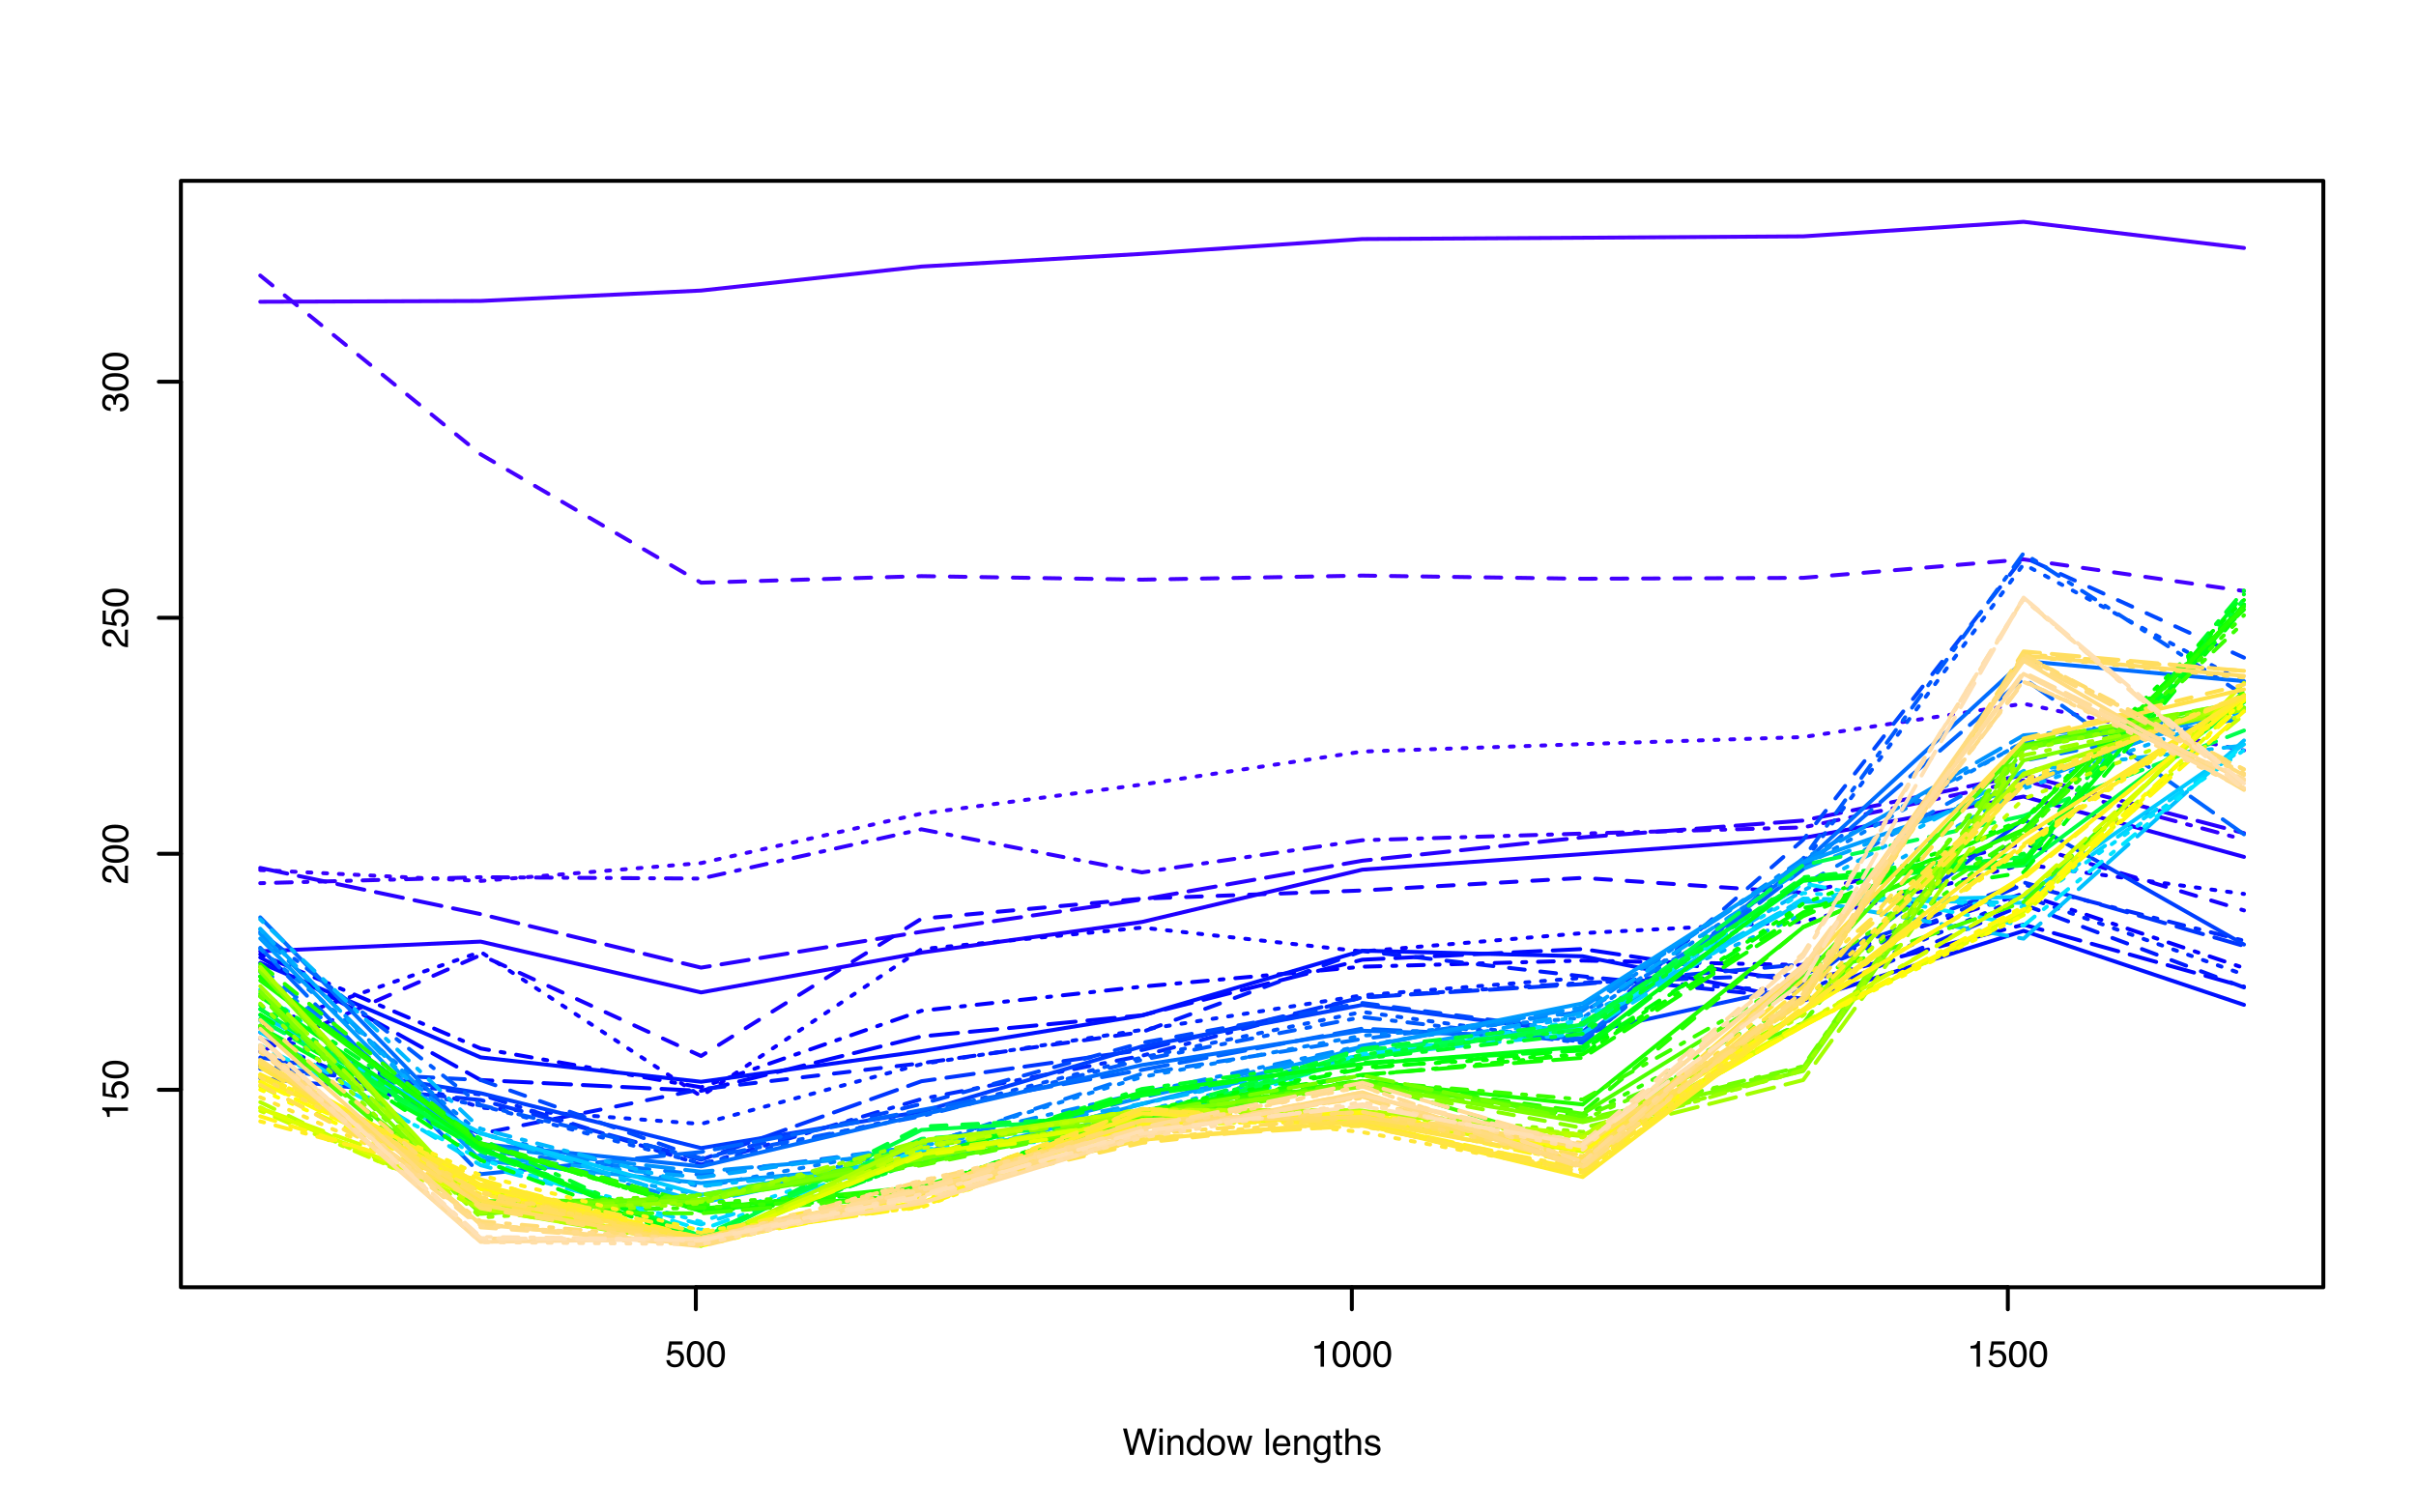 <?xml version="1.0" encoding="UTF-8"?>
<svg xmlns="http://www.w3.org/2000/svg" xmlns:xlink="http://www.w3.org/1999/xlink" width="460pt" height="288pt" viewBox="0 0 460 288" version="1.1">
<defs>
<g>
<symbol overflow="visible" id="glyph0-0">
<path style="stroke:none;" d="M 0.219 0 L 0.219 -5.016 L 4.219 -5.016 L 4.219 0 Z M 3.578 -0.625 L 3.578 -4.391 L 0.859 -4.391 L 0.859 -0.625 Z M 3.578 -0.625 "/>
</symbol>
<symbol overflow="visible" id="glyph0-1">
<path style="stroke:none;" d="M 0.859 -1.25 C 0.898 -0.895 1.066 -0.648 1.359 -0.516 C 1.504 -0.453 1.672 -0.422 1.859 -0.422 C 2.223 -0.422 2.492 -0.535 2.672 -0.766 C 2.848 -0.992 2.938 -1.25 2.938 -1.531 C 2.938 -1.875 2.832 -2.141 2.625 -2.328 C 2.414 -2.516 2.164 -2.609 1.875 -2.609 C 1.656 -2.609 1.469 -2.566 1.312 -2.484 C 1.164 -2.398 1.039 -2.285 0.938 -2.141 L 0.406 -2.172 L 0.781 -4.812 L 3.312 -4.812 L 3.312 -4.219 L 1.234 -4.219 L 1.031 -2.859 C 1.145 -2.941 1.254 -3.004 1.359 -3.047 C 1.535 -3.129 1.742 -3.172 1.984 -3.172 C 2.43 -3.172 2.812 -3.023 3.125 -2.734 C 3.438 -2.441 3.594 -2.07 3.594 -1.625 C 3.594 -1.164 3.445 -0.758 3.156 -0.406 C 2.875 -0.051 2.422 0.125 1.797 0.125 C 1.398 0.125 1.047 0.016 0.734 -0.203 C 0.43 -0.43 0.258 -0.781 0.219 -1.25 Z M 0.859 -1.25 "/>
</symbol>
<symbol overflow="visible" id="glyph0-2">
<path style="stroke:none;" d="M 1.891 -4.891 C 2.523 -4.891 2.984 -4.629 3.266 -4.109 C 3.484 -3.703 3.594 -3.148 3.594 -2.453 C 3.594 -1.785 3.492 -1.234 3.297 -0.797 C 3.016 -0.172 2.547 0.141 1.891 0.141 C 1.305 0.141 0.867 -0.113 0.578 -0.625 C 0.336 -1.051 0.219 -1.625 0.219 -2.344 C 0.219 -2.906 0.289 -3.383 0.438 -3.781 C 0.707 -4.52 1.191 -4.891 1.891 -4.891 Z M 1.891 -0.422 C 2.203 -0.422 2.453 -0.562 2.641 -0.844 C 2.836 -1.133 2.938 -1.664 2.938 -2.438 C 2.938 -2.988 2.863 -3.441 2.719 -3.797 C 2.582 -4.16 2.32 -4.344 1.938 -4.344 C 1.57 -4.344 1.305 -4.172 1.141 -3.828 C 0.973 -3.484 0.891 -2.984 0.891 -2.328 C 0.891 -1.828 0.941 -1.426 1.047 -1.125 C 1.211 -0.656 1.492 -0.422 1.891 -0.422 Z M 1.891 -0.422 "/>
</symbol>
<symbol overflow="visible" id="glyph0-3">
<path style="stroke:none;" d="M 0.672 -3.469 L 0.672 -3.938 C 1.117 -3.977 1.426 -4.051 1.594 -4.156 C 1.77 -4.258 1.906 -4.5 2 -4.875 L 2.484 -4.875 L 2.484 0 L 1.828 0 L 1.828 -3.469 Z M 0.672 -3.469 "/>
</symbol>
<symbol overflow="visible" id="glyph0-4">
<path style="stroke:none;" d="M 0.859 -5.016 L 1.812 -0.938 L 2.953 -5.016 L 3.688 -5.016 L 4.812 -0.938 L 5.766 -5.016 L 6.516 -5.016 L 5.188 0 L 4.484 0 L 3.312 -4.156 L 2.156 0 L 1.438 0 L 0.125 -5.016 Z M 0.859 -5.016 "/>
</symbol>
<symbol overflow="visible" id="glyph0-5">
<path style="stroke:none;" d="M 0.453 -3.641 L 1.078 -3.641 L 1.078 0 L 0.453 0 Z M 0.453 -5.016 L 1.078 -5.016 L 1.078 -4.328 L 0.453 -4.328 Z M 0.453 -5.016 "/>
</symbol>
<symbol overflow="visible" id="glyph0-6">
<path style="stroke:none;" d="M 0.453 -3.656 L 1.031 -3.656 L 1.031 -3.141 C 1.207 -3.359 1.391 -3.516 1.578 -3.609 C 1.773 -3.703 1.992 -3.75 2.234 -3.75 C 2.754 -3.75 3.102 -3.566 3.281 -3.203 C 3.383 -3.004 3.438 -2.719 3.438 -2.344 L 3.438 0 L 2.812 0 L 2.812 -2.312 C 2.812 -2.531 2.773 -2.707 2.703 -2.844 C 2.598 -3.07 2.398 -3.188 2.109 -3.188 C 1.961 -3.188 1.844 -3.172 1.75 -3.141 C 1.582 -3.086 1.438 -2.988 1.312 -2.844 C 1.207 -2.719 1.141 -2.594 1.109 -2.469 C 1.078 -2.344 1.062 -2.16 1.062 -1.922 L 1.062 0 L 0.453 0 Z M 1.891 -3.75 Z M 1.891 -3.75 "/>
</symbol>
<symbol overflow="visible" id="glyph0-7">
<path style="stroke:none;" d="M 0.844 -1.781 C 0.844 -1.395 0.926 -1.066 1.094 -0.797 C 1.258 -0.535 1.523 -0.406 1.891 -0.406 C 2.172 -0.406 2.406 -0.523 2.594 -0.766 C 2.781 -1.016 2.875 -1.367 2.875 -1.828 C 2.875 -2.285 2.773 -2.625 2.578 -2.844 C 2.391 -3.07 2.16 -3.188 1.891 -3.188 C 1.578 -3.188 1.32 -3.066 1.125 -2.828 C 0.938 -2.598 0.844 -2.25 0.844 -1.781 Z M 1.766 -3.719 C 2.047 -3.719 2.281 -3.66 2.469 -3.547 C 2.582 -3.484 2.707 -3.363 2.844 -3.188 L 2.844 -5.031 L 3.438 -5.031 L 3.438 0 L 2.875 0 L 2.875 -0.516 C 2.738 -0.285 2.57 -0.117 2.375 -0.016 C 2.176 0.078 1.953 0.125 1.703 0.125 C 1.297 0.125 0.941 -0.047 0.641 -0.391 C 0.336 -0.734 0.188 -1.188 0.188 -1.75 C 0.188 -2.281 0.32 -2.738 0.594 -3.125 C 0.875 -3.52 1.266 -3.719 1.766 -3.719 Z M 1.766 -3.719 "/>
</symbol>
<symbol overflow="visible" id="glyph0-8">
<path style="stroke:none;" d="M 1.906 -0.391 C 2.312 -0.391 2.586 -0.547 2.734 -0.859 C 2.891 -1.172 2.969 -1.516 2.969 -1.891 C 2.969 -2.234 2.914 -2.508 2.812 -2.719 C 2.633 -3.062 2.332 -3.234 1.906 -3.234 C 1.531 -3.234 1.254 -3.086 1.078 -2.797 C 0.91 -2.516 0.828 -2.172 0.828 -1.766 C 0.828 -1.367 0.91 -1.039 1.078 -0.781 C 1.254 -0.52 1.531 -0.391 1.906 -0.391 Z M 1.922 -3.766 C 2.398 -3.766 2.801 -3.609 3.125 -3.297 C 3.445 -2.984 3.609 -2.52 3.609 -1.906 C 3.609 -1.312 3.461 -0.82 3.172 -0.438 C 2.891 -0.051 2.445 0.141 1.844 0.141 C 1.344 0.141 0.941 -0.031 0.641 -0.375 C 0.348 -0.719 0.203 -1.176 0.203 -1.75 C 0.203 -2.363 0.359 -2.852 0.672 -3.219 C 0.984 -3.582 1.398 -3.766 1.922 -3.766 Z M 1.906 -3.75 Z M 1.906 -3.75 "/>
</symbol>
<symbol overflow="visible" id="glyph0-9">
<path style="stroke:none;" d="M 0.734 -3.656 L 1.438 -0.781 L 2.156 -3.656 L 2.844 -3.656 L 3.562 -0.797 L 4.312 -3.656 L 4.922 -3.656 L 3.859 0 L 3.219 0 L 2.484 -2.828 L 1.75 0 L 1.125 0 L 0.062 -3.656 Z M 0.734 -3.656 "/>
</symbol>
<symbol overflow="visible" id="glyph0-10">
<path style="stroke:none;" d=""/>
</symbol>
<symbol overflow="visible" id="glyph0-11">
<path style="stroke:none;" d="M 0.469 -5.016 L 1.078 -5.016 L 1.078 0 L 0.469 0 Z M 0.469 -5.016 "/>
</symbol>
<symbol overflow="visible" id="glyph0-12">
<path style="stroke:none;" d="M 1.969 -3.75 C 2.227 -3.75 2.477 -3.688 2.719 -3.562 C 2.969 -3.438 3.156 -3.281 3.281 -3.094 C 3.406 -2.906 3.488 -2.688 3.531 -2.438 C 3.57 -2.27 3.594 -2.004 3.594 -1.641 L 0.906 -1.641 C 0.914 -1.266 1.004 -0.961 1.172 -0.734 C 1.336 -0.516 1.594 -0.406 1.938 -0.406 C 2.25 -0.406 2.504 -0.508 2.703 -0.719 C 2.805 -0.844 2.883 -0.988 2.938 -1.156 L 3.531 -1.156 C 3.52 -1.02 3.469 -0.867 3.375 -0.703 C 3.289 -0.535 3.191 -0.398 3.078 -0.297 C 2.891 -0.109 2.656 0.016 2.375 0.078 C 2.227 0.109 2.062 0.125 1.875 0.125 C 1.426 0.125 1.039 -0.035 0.719 -0.359 C 0.406 -0.691 0.25 -1.16 0.25 -1.766 C 0.25 -2.348 0.406 -2.82 0.719 -3.188 C 1.039 -3.562 1.457 -3.75 1.969 -3.75 Z M 2.953 -2.125 C 2.93 -2.383 2.875 -2.598 2.781 -2.766 C 2.613 -3.055 2.332 -3.203 1.938 -3.203 C 1.656 -3.203 1.414 -3.098 1.219 -2.891 C 1.031 -2.691 0.93 -2.438 0.922 -2.125 Z M 1.922 -3.75 Z M 1.922 -3.75 "/>
</symbol>
<symbol overflow="visible" id="glyph0-13">
<path style="stroke:none;" d="M 1.75 -3.719 C 2.031 -3.719 2.281 -3.648 2.5 -3.516 C 2.613 -3.43 2.727 -3.316 2.844 -3.172 L 2.844 -3.625 L 3.422 -3.625 L 3.422 -0.297 C 3.422 0.172 3.352 0.535 3.219 0.797 C 2.957 1.297 2.473 1.547 1.766 1.547 C 1.367 1.547 1.035 1.457 0.766 1.281 C 0.504 1.102 0.359 0.828 0.328 0.453 L 0.953 0.453 C 0.973 0.617 1.031 0.742 1.125 0.828 C 1.258 0.973 1.477 1.047 1.781 1.047 C 2.25 1.047 2.555 0.879 2.703 0.547 C 2.797 0.348 2.836 -0.004 2.828 -0.516 C 2.703 -0.328 2.551 -0.188 2.375 -0.094 C 2.207 0 1.984 0.047 1.703 0.047 C 1.297 0.047 0.941 -0.094 0.641 -0.375 C 0.348 -0.656 0.203 -1.125 0.203 -1.781 C 0.203 -2.383 0.352 -2.859 0.656 -3.203 C 0.957 -3.547 1.32 -3.719 1.75 -3.719 Z M 2.844 -1.844 C 2.844 -2.301 2.75 -2.641 2.562 -2.859 C 2.383 -3.078 2.148 -3.188 1.859 -3.188 C 1.422 -3.188 1.125 -2.984 0.969 -2.578 C 0.883 -2.359 0.844 -2.07 0.844 -1.719 C 0.844 -1.312 0.926 -1 1.094 -0.781 C 1.258 -0.562 1.484 -0.453 1.766 -0.453 C 2.211 -0.453 2.523 -0.656 2.703 -1.062 C 2.797 -1.281 2.844 -1.539 2.844 -1.844 Z M 1.812 -3.75 Z M 1.812 -3.75 "/>
</symbol>
<symbol overflow="visible" id="glyph0-14">
<path style="stroke:none;" d="M 0.578 -4.688 L 1.203 -4.688 L 1.203 -3.656 L 1.781 -3.656 L 1.781 -3.156 L 1.203 -3.156 L 1.203 -0.766 C 1.203 -0.641 1.242 -0.555 1.328 -0.516 C 1.367 -0.484 1.445 -0.469 1.562 -0.469 C 1.594 -0.469 1.625 -0.469 1.656 -0.469 C 1.695 -0.477 1.738 -0.484 1.781 -0.484 L 1.781 0 C 1.707 0.02 1.633 0.035 1.562 0.047 C 1.488 0.055 1.406 0.062 1.312 0.062 C 1.02 0.062 0.82 -0.008 0.719 -0.156 C 0.625 -0.312 0.578 -0.504 0.578 -0.734 L 0.578 -3.156 L 0.078 -3.156 L 0.078 -3.656 L 0.578 -3.656 Z M 0.578 -4.688 "/>
</symbol>
<symbol overflow="visible" id="glyph0-15">
<path style="stroke:none;" d="M 0.453 -5.031 L 1.062 -5.031 L 1.062 -3.172 C 1.207 -3.348 1.336 -3.477 1.453 -3.562 C 1.648 -3.688 1.898 -3.75 2.203 -3.75 C 2.734 -3.75 3.094 -3.562 3.281 -3.188 C 3.383 -2.988 3.438 -2.707 3.438 -2.344 L 3.438 0 L 2.797 0 L 2.797 -2.312 C 2.797 -2.57 2.766 -2.77 2.703 -2.906 C 2.586 -3.102 2.379 -3.203 2.078 -3.203 C 1.816 -3.203 1.582 -3.113 1.375 -2.938 C 1.164 -2.758 1.062 -2.426 1.062 -1.938 L 1.062 0 L 0.453 0 Z M 0.453 -5.031 "/>
</symbol>
<symbol overflow="visible" id="glyph0-16">
<path style="stroke:none;" d="M 0.812 -1.156 C 0.832 -0.945 0.883 -0.785 0.969 -0.672 C 1.125 -0.473 1.395 -0.375 1.781 -0.375 C 2.008 -0.375 2.207 -0.422 2.375 -0.516 C 2.551 -0.617 2.641 -0.773 2.641 -0.984 C 2.641 -1.141 2.57 -1.258 2.438 -1.344 C 2.344 -1.395 2.164 -1.453 1.906 -1.516 L 1.422 -1.641 C 1.109 -1.723 0.875 -1.812 0.719 -1.906 C 0.457 -2.07 0.328 -2.301 0.328 -2.594 C 0.328 -2.938 0.453 -3.211 0.703 -3.422 C 0.953 -3.641 1.285 -3.75 1.703 -3.75 C 2.254 -3.75 2.656 -3.586 2.906 -3.266 C 3.051 -3.066 3.125 -2.848 3.125 -2.609 L 2.547 -2.609 C 2.535 -2.742 2.484 -2.867 2.391 -2.984 C 2.254 -3.148 2.008 -3.234 1.656 -3.234 C 1.426 -3.234 1.25 -3.188 1.125 -3.094 C 1.008 -3.008 0.953 -2.895 0.953 -2.75 C 0.953 -2.582 1.031 -2.453 1.188 -2.359 C 1.281 -2.305 1.414 -2.258 1.594 -2.219 L 2 -2.109 C 2.438 -2.004 2.734 -1.898 2.891 -1.797 C 3.129 -1.641 3.25 -1.395 3.25 -1.062 C 3.25 -0.738 3.125 -0.457 2.875 -0.219 C 2.625 0.02 2.25 0.141 1.75 0.141 C 1.207 0.141 0.82 0.016 0.594 -0.234 C 0.363 -0.484 0.238 -0.789 0.219 -1.156 Z M 1.719 -3.75 Z M 1.719 -3.75 "/>
</symbol>
<symbol overflow="visible" id="glyph1-0">
<path style="stroke:none;" d="M 0 -0.219 L -5.016 -0.219 L -5.016 -4.219 L 0 -4.219 Z M -0.625 -3.578 L -4.391 -3.578 L -4.391 -0.859 L -0.625 -0.859 Z M -0.625 -3.578 "/>
</symbol>
<symbol overflow="visible" id="glyph1-1">
<path style="stroke:none;" d="M -3.469 -0.672 L -3.938 -0.672 C -3.977 -1.117 -4.051 -1.426 -4.156 -1.594 C -4.258 -1.77 -4.5 -1.906 -4.875 -2 L -4.875 -2.484 L 0 -2.484 L 0 -1.828 L -3.469 -1.828 Z M -3.469 -0.672 "/>
</symbol>
<symbol overflow="visible" id="glyph1-2">
<path style="stroke:none;" d="M -1.25 -0.859 C -0.895 -0.898 -0.648 -1.066 -0.516 -1.359 C -0.453 -1.504 -0.422 -1.672 -0.422 -1.859 C -0.422 -2.223 -0.535 -2.492 -0.766 -2.672 C -0.992 -2.848 -1.25 -2.938 -1.531 -2.938 C -1.875 -2.938 -2.141 -2.832 -2.328 -2.625 C -2.516 -2.414 -2.609 -2.164 -2.609 -1.875 C -2.609 -1.656 -2.566 -1.469 -2.484 -1.312 C -2.398 -1.164 -2.285 -1.039 -2.141 -0.938 L -2.172 -0.406 L -4.812 -0.781 L -4.812 -3.312 L -4.219 -3.312 L -4.219 -1.234 L -2.859 -1.031 C -2.941 -1.145 -3.004 -1.254 -3.047 -1.359 C -3.129 -1.535 -3.172 -1.742 -3.172 -1.984 C -3.172 -2.43 -3.023 -2.812 -2.734 -3.125 C -2.441 -3.438 -2.07 -3.594 -1.625 -3.594 C -1.164 -3.594 -0.758 -3.445 -0.406 -3.156 C -0.051 -2.875 0.125 -2.422 0.125 -1.797 C 0.125 -1.398 0.016 -1.047 -0.203 -0.734 C -0.43 -0.43 -0.781 -0.258 -1.25 -0.219 Z M -1.25 -0.859 "/>
</symbol>
<symbol overflow="visible" id="glyph1-3">
<path style="stroke:none;" d="M -4.891 -1.891 C -4.891 -2.523 -4.629 -2.984 -4.109 -3.266 C -3.703 -3.484 -3.148 -3.594 -2.453 -3.594 C -1.785 -3.594 -1.234 -3.492 -0.797 -3.297 C -0.172 -3.016 0.141 -2.547 0.141 -1.891 C 0.141 -1.305 -0.113 -0.867 -0.625 -0.578 C -1.051 -0.336 -1.625 -0.219 -2.344 -0.219 C -2.906 -0.219 -3.383 -0.289 -3.781 -0.438 C -4.52 -0.707 -4.891 -1.191 -4.891 -1.891 Z M -0.422 -1.891 C -0.422 -2.203 -0.562 -2.453 -0.844 -2.641 C -1.133 -2.836 -1.664 -2.938 -2.438 -2.938 C -2.988 -2.938 -3.441 -2.863 -3.797 -2.719 C -4.16 -2.582 -4.344 -2.32 -4.344 -1.938 C -4.344 -1.57 -4.172 -1.305 -3.828 -1.141 C -3.484 -0.973 -2.984 -0.891 -2.328 -0.891 C -1.828 -0.891 -1.426 -0.941 -1.125 -1.047 C -0.656 -1.211 -0.422 -1.492 -0.422 -1.891 Z M -0.422 -1.891 "/>
</symbol>
<symbol overflow="visible" id="glyph1-4">
<path style="stroke:none;" d="M 0 -0.219 C -0.414 -0.238 -0.781 -0.32 -1.094 -0.469 C -1.406 -0.625 -1.691 -0.926 -1.953 -1.375 L -2.328 -2.031 C -2.504 -2.32 -2.648 -2.523 -2.766 -2.641 C -2.953 -2.828 -3.172 -2.922 -3.422 -2.922 C -3.703 -2.922 -3.926 -2.832 -4.094 -2.656 C -4.258 -2.488 -4.344 -2.266 -4.344 -1.984 C -4.344 -1.555 -4.188 -1.266 -3.875 -1.109 C -3.695 -1.023 -3.457 -0.977 -3.156 -0.969 L -3.156 -0.344 C -3.582 -0.344 -3.93 -0.422 -4.203 -0.578 C -4.672 -0.836 -4.906 -1.305 -4.906 -1.984 C -4.906 -2.547 -4.754 -2.957 -4.453 -3.219 C -4.148 -3.477 -3.816 -3.609 -3.453 -3.609 C -3.055 -3.609 -2.719 -3.469 -2.438 -3.188 C -2.281 -3.031 -2.086 -2.742 -1.859 -2.328 L -1.594 -1.859 C -1.469 -1.641 -1.348 -1.469 -1.234 -1.344 C -1.035 -1.113 -0.816 -0.969 -0.578 -0.906 L -0.578 -3.578 L 0 -3.578 Z M 0 -0.219 "/>
</symbol>
<symbol overflow="visible" id="glyph1-5">
<path style="stroke:none;" d="M 0.141 -1.812 C 0.141 -1.238 -0.02 -0.82 -0.344 -0.562 C -0.664 -0.301 -1.051 -0.172 -1.5 -0.172 L -1.5 -0.812 C -1.188 -0.832 -0.957 -0.891 -0.812 -0.984 C -0.551 -1.148 -0.422 -1.441 -0.422 -1.859 C -0.422 -2.18 -0.508 -2.438 -0.688 -2.625 C -0.863 -2.82 -1.086 -2.922 -1.359 -2.922 C -1.691 -2.922 -1.926 -2.816 -2.062 -2.609 C -2.195 -2.41 -2.266 -2.125 -2.266 -1.75 C -2.266 -1.719 -2.266 -1.676 -2.266 -1.625 C -2.266 -1.582 -2.266 -1.539 -2.266 -1.5 L -2.797 -1.5 C -2.797 -1.562 -2.789 -1.613 -2.781 -1.656 C -2.781 -1.707 -2.781 -1.758 -2.781 -1.812 C -2.781 -2.039 -2.816 -2.227 -2.891 -2.375 C -3.023 -2.633 -3.254 -2.766 -3.578 -2.766 C -3.816 -2.766 -4.004 -2.676 -4.141 -2.5 C -4.273 -2.332 -4.344 -2.129 -4.344 -1.891 C -4.344 -1.484 -4.207 -1.203 -3.938 -1.047 C -3.781 -0.961 -3.562 -0.914 -3.281 -0.906 L -3.281 -0.297 C -3.645 -0.297 -3.957 -0.367 -4.219 -0.516 C -4.676 -0.766 -4.906 -1.203 -4.906 -1.828 C -4.906 -2.328 -4.789 -2.711 -4.562 -2.984 C -4.344 -3.266 -4.023 -3.406 -3.609 -3.406 C -3.305 -3.406 -3.062 -3.32 -2.875 -3.156 C -2.758 -3.062 -2.664 -2.93 -2.594 -2.766 C -2.52 -3.023 -2.383 -3.227 -2.188 -3.375 C -1.988 -3.52 -1.742 -3.594 -1.453 -3.594 C -0.984 -3.594 -0.598 -3.438 -0.297 -3.125 C -0.004 -2.82 0.141 -2.383 0.141 -1.812 Z M 0.141 -1.812 "/>
</symbol>
</g>
</defs>
<g id="surface641">
<rect x="0" y="0" width="460" height="288" style="fill:rgb(100%,100%,100%);fill-opacity:1;stroke:none;"/>
<path style="fill:none;stroke-width:0.75;stroke-linecap:round;stroke-linejoin:round;stroke:rgb(29.804%,0%,100%);stroke-opacity:1;stroke-miterlimit:10;" d="M 49.547 57.473 L 91.516 57.316 L 133.48 55.336 L 175.449 50.762 L 217.418 48.348 L 259.383 45.527 L 301.352 45.277 L 343.316 45.012 L 385.285 42.246 L 427.25 47.223 "/>
<path style="fill:none;stroke-width:0.75;stroke-linecap:round;stroke-linejoin:round;stroke:rgb(0%,0%,0%);stroke-opacity:1;stroke-miterlimit:10;" d="M 132.484 245.16 L 382.289 245.16 "/>
<path style="fill:none;stroke-width:0.75;stroke-linecap:round;stroke-linejoin:round;stroke:rgb(0%,0%,0%);stroke-opacity:1;stroke-miterlimit:10;" d="M 132.484 245.16 L 132.484 249.359 "/>
<path style="fill:none;stroke-width:0.75;stroke-linecap:round;stroke-linejoin:round;stroke:rgb(0%,0%,0%);stroke-opacity:1;stroke-miterlimit:10;" d="M 257.387 245.16 L 257.387 249.359 "/>
<path style="fill:none;stroke-width:0.75;stroke-linecap:round;stroke-linejoin:round;stroke:rgb(0%,0%,0%);stroke-opacity:1;stroke-miterlimit:10;" d="M 382.289 245.16 L 382.289 249.359 "/>
<g style="fill:rgb(0%,0%,0%);fill-opacity:1;">
  <use xlink:href="#glyph0-1" x="126.645" y="260.281"/>
  <use xlink:href="#glyph0-2" x="130.538" y="260.281"/>
  <use xlink:href="#glyph0-2" x="134.431" y="260.281"/>
</g>
<g style="fill:rgb(0%,0%,0%);fill-opacity:1;">
  <use xlink:href="#glyph0-3" x="249.602" y="260.281"/>
  <use xlink:href="#glyph0-2" x="253.495" y="260.281"/>
  <use xlink:href="#glyph0-2" x="257.388" y="260.281"/>
  <use xlink:href="#glyph0-2" x="261.281" y="260.281"/>
</g>
<g style="fill:rgb(0%,0%,0%);fill-opacity:1;">
  <use xlink:href="#glyph0-3" x="374.504" y="260.281"/>
  <use xlink:href="#glyph0-1" x="378.397" y="260.281"/>
  <use xlink:href="#glyph0-2" x="382.29" y="260.281"/>
  <use xlink:href="#glyph0-2" x="386.183" y="260.281"/>
</g>
<path style="fill:none;stroke-width:0.75;stroke-linecap:round;stroke-linejoin:round;stroke:rgb(0%,0%,0%);stroke-opacity:1;stroke-miterlimit:10;" d="M 34.441 207.551 L 34.441 72.703 "/>
<path style="fill:none;stroke-width:0.75;stroke-linecap:round;stroke-linejoin:round;stroke:rgb(0%,0%,0%);stroke-opacity:1;stroke-miterlimit:10;" d="M 34.441 207.551 L 30.238 207.551 "/>
<path style="fill:none;stroke-width:0.75;stroke-linecap:round;stroke-linejoin:round;stroke:rgb(0%,0%,0%);stroke-opacity:1;stroke-miterlimit:10;" d="M 34.441 162.602 L 30.238 162.602 "/>
<path style="fill:none;stroke-width:0.75;stroke-linecap:round;stroke-linejoin:round;stroke:rgb(0%,0%,0%);stroke-opacity:1;stroke-miterlimit:10;" d="M 34.441 117.652 L 30.238 117.652 "/>
<path style="fill:none;stroke-width:0.75;stroke-linecap:round;stroke-linejoin:round;stroke:rgb(0%,0%,0%);stroke-opacity:1;stroke-miterlimit:10;" d="M 34.441 72.703 L 30.238 72.703 "/>
<g style="fill:rgb(0%,0%,0%);fill-opacity:1;">
  <use xlink:href="#glyph1-1" x="24.359" y="213.391"/>
  <use xlink:href="#glyph1-2" x="24.359" y="209.498"/>
  <use xlink:href="#glyph1-3" x="24.359" y="205.604"/>
</g>
<g style="fill:rgb(0%,0%,0%);fill-opacity:1;">
  <use xlink:href="#glyph1-4" x="24.359" y="168.441"/>
  <use xlink:href="#glyph1-3" x="24.359" y="164.548"/>
  <use xlink:href="#glyph1-3" x="24.359" y="160.655"/>
</g>
<g style="fill:rgb(0%,0%,0%);fill-opacity:1;">
  <use xlink:href="#glyph1-4" x="24.359" y="123.492"/>
  <use xlink:href="#glyph1-2" x="24.359" y="119.599"/>
  <use xlink:href="#glyph1-3" x="24.359" y="115.706"/>
</g>
<g style="fill:rgb(0%,0%,0%);fill-opacity:1;">
  <use xlink:href="#glyph1-5" x="24.359" y="78.543"/>
  <use xlink:href="#glyph1-3" x="24.359" y="74.65"/>
  <use xlink:href="#glyph1-3" x="24.359" y="70.757"/>
</g>
<path style="fill:none;stroke-width:0.75;stroke-linecap:round;stroke-linejoin:round;stroke:rgb(0%,0%,0%);stroke-opacity:1;stroke-miterlimit:10;" d="M 34.441 245.16 L 442.359 245.16 L 442.359 34.441 L 34.441 34.441 L 34.441 245.16 "/>
<g style="fill:rgb(0%,0%,0%);fill-opacity:1;">
  <use xlink:href="#glyph0-4" x="213.691" y="277.078"/>
  <use xlink:href="#glyph0-5" x="220.298" y="277.078"/>
  <use xlink:href="#glyph0-6" x="221.854" y="277.078"/>
  <use xlink:href="#glyph0-7" x="225.747" y="277.078"/>
  <use xlink:href="#glyph0-8" x="229.64" y="277.078"/>
  <use xlink:href="#glyph0-9" x="233.533" y="277.078"/>
  <use xlink:href="#glyph0-10" x="238.588" y="277.078"/>
  <use xlink:href="#glyph0-11" x="240.533" y="277.078"/>
  <use xlink:href="#glyph0-12" x="242.088" y="277.078"/>
  <use xlink:href="#glyph0-6" x="245.981" y="277.078"/>
  <use xlink:href="#glyph0-13" x="249.874" y="277.078"/>
  <use xlink:href="#glyph0-14" x="253.767" y="277.078"/>
  <use xlink:href="#glyph0-15" x="255.712" y="277.078"/>
  <use xlink:href="#glyph0-16" x="259.605" y="277.078"/>
</g>
<path style="fill:none;stroke-width:0.75;stroke-linecap:round;stroke-linejoin:round;stroke:rgb(26.275%,0%,100%);stroke-opacity:1;stroke-dasharray:3,3;stroke-miterlimit:10;" d="M 49.547 52.473 L 91.516 86.52 L 133.48 110.973 L 175.449 109.723 L 217.418 110.395 L 259.383 109.621 L 301.352 110.223 L 343.316 110.051 L 385.285 106.531 L 427.25 112.559 "/>
<path style="fill:none;stroke-width:0.75;stroke-linecap:round;stroke-linejoin:round;stroke:rgb(22.745%,0%,100%);stroke-opacity:1;stroke-dasharray:0.75,2.25;stroke-miterlimit:10;" d="M 49.547 165.699 L 91.516 167.773 L 133.48 164.375 L 175.449 154.949 L 217.418 149.422 L 259.383 143.133 L 301.352 141.719 L 343.316 140.375 L 385.285 134.012 L 427.25 142.918 "/>
<path style="fill:none;stroke-width:0.75;stroke-linecap:round;stroke-linejoin:round;stroke:rgb(19.216%,0%,100%);stroke-opacity:1;stroke-dasharray:0.75,2.25,3,2.25;stroke-miterlimit:10;" d="M 49.547 168.199 L 91.516 167.062 L 133.48 167.328 L 175.449 157.941 L 217.418 166.148 L 259.383 160.023 L 301.352 158.754 L 343.316 157.582 L 385.285 148.621 L 427.25 159.902 "/>
<path style="fill:none;stroke-width:0.75;stroke-linecap:round;stroke-linejoin:round;stroke:rgb(15.294%,0%,100%);stroke-opacity:1;stroke-dasharray:5.25,2.25;stroke-miterlimit:10;" d="M 49.547 165.293 L 91.516 174.094 L 133.48 184.285 L 175.449 177.449 L 217.418 171.316 L 259.383 163.918 L 301.352 159.469 L 343.316 156.277 L 385.285 147.605 L 427.25 158.672 "/>
<path style="fill:none;stroke-width:0.75;stroke-linecap:round;stroke-linejoin:round;stroke:rgb(11.765%,0%,100%);stroke-opacity:1;stroke-miterlimit:10;" d="M 49.547 181.176 L 91.516 179.328 L 133.48 189.008 L 175.449 181.418 L 217.418 175.59 L 259.383 165.625 L 301.352 162.664 L 343.316 159.594 L 385.285 151.703 L 427.25 163.195 "/>
<path style="fill:none;stroke-width:0.75;stroke-linecap:round;stroke-linejoin:round;stroke:rgb(8.235%,0%,100%);stroke-opacity:1;stroke-dasharray:3,3;stroke-miterlimit:10;" d="M 49.547 200.312 L 91.516 181.883 L 133.48 201.113 L 175.449 174.961 L 217.418 171.148 L 259.383 169.59 L 301.352 167.191 L 343.316 170.027 L 385.285 160.672 L 427.25 173.387 "/>
<path style="fill:none;stroke-width:0.75;stroke-linecap:round;stroke-linejoin:round;stroke:rgb(4.706%,0%,100%);stroke-opacity:1;stroke-dasharray:0.75,2.25;stroke-miterlimit:10;" d="M 49.547 195.812 L 91.516 181.285 L 133.48 208.777 L 175.449 180.766 L 217.418 176.66 L 259.383 181.203 L 301.352 177.715 L 343.316 175.543 L 385.285 164.605 L 427.25 170.246 "/>
<path style="fill:none;stroke-width:0.75;stroke-linecap:round;stroke-linejoin:round;stroke:rgb(0.784%,0%,100%);stroke-opacity:1;stroke-dasharray:0.75,2.25,3,2.25;stroke-miterlimit:10;" d="M 49.547 181.738 L 91.516 199.68 L 133.48 207.078 L 175.449 192.504 L 217.418 187.902 L 259.383 184.109 L 301.352 182.938 L 343.316 183.789 L 385.285 170.172 L 427.25 184.355 "/>
<path style="fill:none;stroke-width:0.75;stroke-linecap:round;stroke-linejoin:round;stroke:rgb(0%,2.745%,100%);stroke-opacity:1;stroke-dasharray:5.25,2.25;stroke-miterlimit:10;" d="M 49.547 182.348 L 91.516 205.688 L 133.48 207.75 L 175.449 197.387 L 217.418 193.367 L 259.383 182.777 L 301.352 180.742 L 343.316 187.027 L 385.285 176.094 L 427.25 187.902 "/>
<path style="fill:none;stroke-width:0.75;stroke-linecap:round;stroke-linejoin:round;stroke:rgb(0%,6.275%,100%);stroke-opacity:1;stroke-miterlimit:10;" d="M 49.547 183.367 L 91.516 201.379 L 133.48 206.023 L 175.449 200.211 L 217.418 193.406 L 259.383 181.055 L 301.352 182.125 L 343.316 190.59 L 385.285 177.277 L 427.25 191.371 "/>
<path style="fill:none;stroke-width:0.75;stroke-linecap:round;stroke-linejoin:round;stroke:rgb(0%,9.804%,100%);stroke-opacity:1;stroke-dasharray:3,3;stroke-miterlimit:10;" d="M 49.547 197.812 L 91.516 215.926 L 133.48 207.453 L 175.449 202.488 L 217.418 196.562 L 259.383 181.129 L 301.352 185.945 L 343.316 190.184 L 385.285 172.277 L 427.25 188.055 "/>
<path style="fill:none;stroke-width:0.75;stroke-linecap:round;stroke-linejoin:round;stroke:rgb(0%,13.725%,100%);stroke-opacity:1;stroke-dasharray:0.75,2.25;stroke-miterlimit:10;" d="M 49.547 196.617 L 91.516 210.941 L 133.48 214.055 L 175.449 202.66 L 217.418 196.145 L 259.383 189.566 L 301.352 186.234 L 343.316 188.914 L 385.285 170.707 L 427.25 185.609 "/>
<path style="fill:none;stroke-width:0.75;stroke-linecap:round;stroke-linejoin:round;stroke:rgb(0%,17.255%,100%);stroke-opacity:1;stroke-dasharray:0.75,2.25,3,2.25;stroke-miterlimit:10;" d="M 49.547 203.004 L 91.516 208.453 L 133.48 221.793 L 175.449 209.316 L 217.418 201.07 L 259.383 189.941 L 301.352 187.188 L 343.316 185.602 L 385.285 168.457 L 427.25 179.16 "/>
<path style="fill:none;stroke-width:0.75;stroke-linecap:round;stroke-linejoin:round;stroke:rgb(0%,20.784%,100%);stroke-opacity:1;stroke-dasharray:5.25,2.25;stroke-miterlimit:10;" d="M 49.547 205.336 L 91.516 209.5 L 133.48 220.875 L 175.449 205.922 L 217.418 199.973 L 259.383 189.957 L 301.352 187.422 L 343.316 183.641 L 385.285 168.043 L 427.25 180.16 "/>
<path style="fill:none;stroke-width:0.75;stroke-linecap:round;stroke-linejoin:round;stroke:rgb(0%,24.706%,100%);stroke-opacity:1;stroke-miterlimit:10;" d="M 49.547 201.391 L 91.516 208.195 L 133.48 218.652 L 175.449 211.715 L 217.418 199.285 L 259.383 191.395 L 301.352 196.793 L 343.316 187.582 L 385.285 156.055 L 427.25 179.883 "/>
<path style="fill:none;stroke-width:0.75;stroke-linecap:round;stroke-linejoin:round;stroke:rgb(0%,28.235%,100%);stroke-opacity:1;stroke-dasharray:3,3;stroke-miterlimit:10;" d="M 49.547 203.551 L 91.516 205.688 L 133.48 220.629 L 175.449 210.227 L 217.418 198.605 L 259.383 191.016 L 301.352 196.527 L 343.316 159.938 L 385.285 106.102 L 427.25 125.25 "/>
<path style="fill:none;stroke-width:0.75;stroke-linecap:round;stroke-linejoin:round;stroke:rgb(0%,31.765%,100%);stroke-opacity:1;stroke-dasharray:0.75,2.25;stroke-miterlimit:10;" d="M 49.547 202.828 L 91.516 210.547 L 133.48 221.574 L 175.449 212.09 L 217.418 201.406 L 259.383 192.715 L 301.352 198.445 L 343.316 164.344 L 385.285 107.449 L 427.25 129.965 "/>
<path style="fill:none;stroke-width:0.75;stroke-linecap:round;stroke-linejoin:round;stroke:rgb(0%,35.294%,100%);stroke-opacity:1;stroke-dasharray:0.75,2.25,3,2.25;stroke-miterlimit:10;" d="M 49.547 177.496 L 91.516 210.461 L 133.48 220.637 L 175.449 212.566 L 217.418 201.836 L 259.383 193.703 L 301.352 198.613 L 343.316 163.504 L 385.285 105.363 L 427.25 132.387 "/>
<path style="fill:none;stroke-width:0.75;stroke-linecap:round;stroke-linejoin:round;stroke:rgb(0%,39.216%,100%);stroke-opacity:1;stroke-dasharray:5.25,2.25;stroke-miterlimit:10;" d="M 49.547 180.504 L 91.516 223.621 L 133.48 219.398 L 175.449 211.395 L 217.418 203.762 L 259.383 195.902 L 301.352 198.055 L 343.316 165.516 L 385.285 129.207 L 427.25 158.898 "/>
<path style="fill:none;stroke-width:0.75;stroke-linecap:round;stroke-linejoin:round;stroke:rgb(0%,42.745%,100%);stroke-opacity:1;stroke-miterlimit:10;" d="M 49.547 174.707 L 91.516 217.867 L 133.48 222.133 L 175.449 212.301 L 217.418 202.836 L 259.383 196.305 L 301.352 197.707 L 343.316 164.461 L 385.285 125.883 L 427.25 129.73 "/>
<path style="fill:none;stroke-width:0.75;stroke-linecap:round;stroke-linejoin:round;stroke:rgb(0%,46.275%,100%);stroke-opacity:1;stroke-dasharray:3,3;stroke-miterlimit:10;" d="M 49.547 184.129 L 91.516 219.176 L 133.48 223.75 L 175.449 218.27 L 217.418 204.504 L 259.383 197.863 L 301.352 192.727 L 343.316 168.527 L 385.285 144.879 L 427.25 136.684 "/>
<path style="fill:none;stroke-width:0.75;stroke-linecap:round;stroke-linejoin:round;stroke:rgb(0%,50.196%,100%);stroke-opacity:1;stroke-dasharray:0.75,2.25;stroke-miterlimit:10;" d="M 49.547 180.73 L 91.516 215.914 L 133.48 226.027 L 175.449 218.168 L 217.418 205.109 L 259.383 197.246 L 301.352 193.844 L 343.316 165.012 L 385.285 141.266 L 427.25 136.973 "/>
<path style="fill:none;stroke-width:0.75;stroke-linecap:round;stroke-linejoin:round;stroke:rgb(0%,53.725%,100%);stroke-opacity:1;stroke-dasharray:0.75,2.25,3,2.25;stroke-miterlimit:10;" d="M 49.547 185.117 L 91.516 218.438 L 133.48 229.145 L 175.449 217.969 L 217.418 208.141 L 259.383 199.141 L 301.352 192.484 L 343.316 163.574 L 385.285 141.387 L 427.25 135.418 "/>
<path style="fill:none;stroke-width:0.75;stroke-linecap:round;stroke-linejoin:round;stroke:rgb(0%,57.255%,100%);stroke-opacity:1;stroke-dasharray:5.25,2.25;stroke-miterlimit:10;" d="M 49.547 177.836 L 91.516 218.305 L 133.48 223.148 L 175.449 219.512 L 217.418 209.016 L 259.383 199.328 L 301.352 191.82 L 343.316 164.227 L 385.285 140.035 L 427.25 136.605 "/>
<path style="fill:none;stroke-width:0.75;stroke-linecap:round;stroke-linejoin:round;stroke:rgb(0%,60.784%,100%);stroke-opacity:1;stroke-miterlimit:10;" d="M 49.547 178.73 L 91.516 221.004 L 133.48 225.316 L 175.449 221.555 L 217.418 210.25 L 259.383 199.516 L 301.352 191.082 L 343.316 164.246 L 385.285 149.543 L 427.25 133.668 "/>
<path style="fill:none;stroke-width:0.75;stroke-linecap:round;stroke-linejoin:round;stroke:rgb(0%,64.706%,100%);stroke-opacity:1;stroke-dasharray:3,3;stroke-miterlimit:10;" d="M 49.547 176.879 L 91.516 220.316 L 133.48 224.227 L 175.449 218.246 L 217.418 210.207 L 259.383 200.93 L 301.352 192.883 L 343.316 165.48 L 385.285 149.016 L 427.25 134.207 "/>
<path style="fill:none;stroke-width:0.75;stroke-linecap:round;stroke-linejoin:round;stroke:rgb(0%,68.235%,100%);stroke-opacity:1;stroke-dasharray:0.75,2.25;stroke-miterlimit:10;" d="M 49.547 177.023 L 91.516 219.746 L 133.48 227.562 L 175.449 221.66 L 217.418 211.617 L 259.383 201.621 L 301.352 193.391 L 343.316 174.094 L 385.285 150.199 L 427.25 135.348 "/>
<path style="fill:none;stroke-width:0.75;stroke-linecap:round;stroke-linejoin:round;stroke:rgb(0%,71.765%,100%);stroke-opacity:1;stroke-dasharray:0.75,2.25,3,2.25;stroke-miterlimit:10;" d="M 49.547 175.09 L 91.516 214.98 L 133.48 225.867 L 175.449 221.543 L 217.418 210.215 L 259.383 201.406 L 301.352 194.633 L 343.316 169.629 L 385.285 146.816 L 427.25 141.973 "/>
<path style="fill:none;stroke-width:0.75;stroke-linecap:round;stroke-linejoin:round;stroke:rgb(0%,75.294%,100%);stroke-opacity:1;stroke-dasharray:5.25,2.25;stroke-miterlimit:10;" d="M 49.547 194.387 L 91.516 215.766 L 133.48 229.105 L 175.449 220.004 L 217.418 213.023 L 259.383 201.305 L 301.352 194.809 L 343.316 171.305 L 385.285 178.77 L 427.25 141.02 "/>
<path style="fill:none;stroke-width:0.75;stroke-linecap:round;stroke-linejoin:round;stroke:rgb(0%,79.216%,100%);stroke-opacity:1;stroke-miterlimit:10;" d="M 49.547 193.332 L 91.516 215.848 L 133.48 227.551 L 175.449 220.008 L 217.418 213.664 L 259.383 201.145 L 301.352 195.316 L 343.316 171.773 L 385.285 170.781 L 427.25 141.766 "/>
<path style="fill:none;stroke-width:0.75;stroke-linecap:round;stroke-linejoin:round;stroke:rgb(0%,82.745%,100%);stroke-opacity:1;stroke-dasharray:3,3;stroke-miterlimit:10;" d="M 49.547 196.551 L 91.516 221.906 L 133.48 233.199 L 175.449 219.625 L 217.418 213.191 L 259.383 201.156 L 301.352 196.746 L 343.316 171.129 L 385.285 171.957 L 427.25 142.469 "/>
<path style="fill:none;stroke-width:0.75;stroke-linecap:round;stroke-linejoin:round;stroke:rgb(0%,86.275%,100%);stroke-opacity:1;stroke-dasharray:0.75,2.25;stroke-miterlimit:10;" d="M 49.547 188.449 L 91.516 221.281 L 133.48 232.703 L 175.449 218.004 L 217.418 214.559 L 259.383 201.227 L 301.352 194.238 L 343.316 170.082 L 385.285 172.711 L 427.25 142.867 "/>
<path style="fill:none;stroke-width:0.75;stroke-linecap:round;stroke-linejoin:round;stroke:rgb(0%,89.804%,100%);stroke-opacity:1;stroke-dasharray:0.75,2.25,3,2.25;stroke-miterlimit:10;" d="M 49.547 199.098 L 91.516 220.758 L 133.48 234.23 L 175.449 218.906 L 217.418 216.18 L 259.383 200.555 L 301.352 195.891 L 343.316 168.246 L 385.285 176.285 L 427.25 141.875 "/>
<path style="fill:none;stroke-width:0.75;stroke-linecap:round;stroke-linejoin:round;stroke:rgb(0%,100%,30.196%);stroke-opacity:1;stroke-dasharray:5.25,2.25;stroke-miterlimit:10;" d="M 49.547 194.062 L 91.516 218.77 L 133.48 235.414 L 175.449 216.891 L 217.418 213.668 L 259.383 199.984 L 301.352 196.078 L 343.316 164.77 L 385.285 155.387 L 427.25 139.129 "/>
<path style="fill:none;stroke-width:0.75;stroke-linecap:round;stroke-linejoin:round;stroke:rgb(0%,100%,26.275%);stroke-opacity:1;stroke-miterlimit:10;" d="M 49.547 192.219 L 91.516 218.859 L 133.48 236.332 L 175.449 215.195 L 217.418 212.715 L 259.383 201.609 L 301.352 195.109 L 343.316 167.73 L 385.285 164.805 L 427.25 133.727 "/>
<path style="fill:none;stroke-width:0.75;stroke-linecap:round;stroke-linejoin:round;stroke:rgb(0%,100%,22.353%);stroke-opacity:1;stroke-dasharray:3,3;stroke-miterlimit:10;" d="M 49.547 192.172 L 91.516 219.258 L 133.48 235.953 L 175.449 214.547 L 217.418 212.531 L 259.383 199.723 L 301.352 194.828 L 343.316 167.711 L 385.285 163.203 L 427.25 115.121 "/>
<path style="fill:none;stroke-width:0.75;stroke-linecap:round;stroke-linejoin:round;stroke:rgb(0%,100%,18.824%);stroke-opacity:1;stroke-dasharray:0.75,2.25;stroke-miterlimit:10;" d="M 49.547 191.465 L 91.516 218.383 L 133.48 236.027 L 175.449 221.035 L 217.418 212.379 L 259.383 200.832 L 301.352 196.113 L 343.316 167.418 L 385.285 164.754 L 427.25 114.102 "/>
<path style="fill:none;stroke-width:0.75;stroke-linecap:round;stroke-linejoin:round;stroke:rgb(0%,100%,14.902%);stroke-opacity:1;stroke-dasharray:0.75,2.25,3,2.25;stroke-miterlimit:10;" d="M 49.547 189.254 L 91.516 216.93 L 133.48 236.484 L 175.449 220.887 L 217.418 207.398 L 259.383 201.629 L 301.352 196.883 L 343.316 167.078 L 385.285 162.613 L 427.25 112.48 "/>
<path style="fill:none;stroke-width:0.75;stroke-linecap:round;stroke-linejoin:round;stroke:rgb(0%,100%,11.373%);stroke-opacity:1;stroke-dasharray:5.25,2.25;stroke-miterlimit:10;" d="M 49.547 195.629 L 91.516 218.906 L 133.48 236.418 L 175.449 220.5 L 217.418 208.633 L 259.383 202.41 L 301.352 200.031 L 343.316 167.34 L 385.285 163.879 L 427.25 113.176 "/>
<path style="fill:none;stroke-width:0.75;stroke-linecap:round;stroke-linejoin:round;stroke:rgb(0%,100%,7.451%);stroke-opacity:1;stroke-miterlimit:10;" d="M 49.547 189.785 L 91.516 218.57 L 133.48 236.43 L 175.449 220.469 L 217.418 208.012 L 259.383 202.66 L 301.352 199.359 L 343.316 167.676 L 385.285 164.363 L 427.25 115.121 "/>
<path style="fill:none;stroke-width:0.75;stroke-linecap:round;stroke-linejoin:round;stroke:rgb(0%,100%,3.922%);stroke-opacity:1;stroke-dasharray:3,3;stroke-miterlimit:10;" d="M 49.547 193.238 L 91.516 220.93 L 133.48 236.691 L 175.449 226.527 L 217.418 212.07 L 259.383 203.504 L 301.352 199.969 L 343.316 172.906 L 385.285 166.141 L 427.25 115.719 "/>
<path style="fill:none;stroke-width:0.75;stroke-linecap:round;stroke-linejoin:round;stroke:rgb(0%,100%,0%);stroke-opacity:1;stroke-dasharray:0.75,2.25;stroke-miterlimit:10;" d="M 49.547 186.004 L 91.516 217.91 L 133.48 230.578 L 175.449 226.32 L 217.418 211.602 L 259.383 203.281 L 301.352 200.789 L 343.316 172.102 L 385.285 156.16 L 427.25 114.273 "/>
<path style="fill:none;stroke-width:0.75;stroke-linecap:round;stroke-linejoin:round;stroke:rgb(3.922%,100%,0%);stroke-opacity:1;stroke-dasharray:0.75,2.25,3,2.25;stroke-miterlimit:10;" d="M 49.547 185.977 L 91.516 217.812 L 133.48 230.656 L 175.449 226.32 L 217.418 211.742 L 259.383 204.844 L 301.352 200.793 L 343.316 173.766 L 385.285 156.52 L 427.25 115.352 "/>
<path style="fill:none;stroke-width:0.75;stroke-linecap:round;stroke-linejoin:round;stroke:rgb(7.451%,100%,0%);stroke-opacity:1;stroke-dasharray:5.25,2.25;stroke-miterlimit:10;" d="M 49.547 185.945 L 91.516 217.738 L 133.48 230.648 L 175.449 227.508 L 217.418 211.605 L 259.383 204.676 L 301.352 201.461 L 343.316 174.492 L 385.285 156.277 L 427.25 116.098 "/>
<path style="fill:none;stroke-width:0.75;stroke-linecap:round;stroke-linejoin:round;stroke:rgb(11.373%,100%,0%);stroke-opacity:1;stroke-miterlimit:10;" d="M 49.547 186.742 L 91.516 217.961 L 133.48 230.195 L 175.449 225.953 L 217.418 213.734 L 259.383 205.871 L 301.352 210.352 L 343.316 176.594 L 385.285 157.996 L 427.25 115.543 "/>
<path style="fill:none;stroke-width:0.75;stroke-linecap:round;stroke-linejoin:round;stroke:rgb(14.902%,100%,0%);stroke-opacity:1;stroke-dasharray:3,3;stroke-miterlimit:10;" d="M 49.547 183.598 L 91.516 217.691 L 133.48 229.531 L 175.449 227.176 L 217.418 211.488 L 259.383 205.777 L 301.352 211.75 L 343.316 176.535 L 385.285 158.344 L 427.25 115.668 "/>
<path style="fill:none;stroke-width:0.75;stroke-linecap:round;stroke-linejoin:round;stroke:rgb(18.824%,100%,0%);stroke-opacity:1;stroke-dasharray:0.75,2.25;stroke-miterlimit:10;" d="M 49.547 184.105 L 91.516 230.418 L 133.48 229.113 L 175.449 226.77 L 217.418 211.559 L 259.383 205.934 L 301.352 212.668 L 343.316 190.504 L 385.285 158.941 L 427.25 117.18 "/>
<path style="fill:none;stroke-width:0.75;stroke-linecap:round;stroke-linejoin:round;stroke:rgb(22.353%,100%,0%);stroke-opacity:1;stroke-dasharray:0.75,2.25,3,2.25;stroke-miterlimit:10;" d="M 49.547 184.758 L 91.516 230.832 L 133.48 230.02 L 175.449 227.746 L 217.418 212.551 L 259.383 205.859 L 301.352 209.41 L 343.316 185.727 L 385.285 158.711 L 427.25 118.504 "/>
<path style="fill:none;stroke-width:0.75;stroke-linecap:round;stroke-linejoin:round;stroke:rgb(26.275%,100%,0%);stroke-opacity:1;stroke-dasharray:5.25,2.25;stroke-miterlimit:10;" d="M 49.547 195.316 L 91.516 230.949 L 133.48 231.078 L 175.449 227.734 L 217.418 212.508 L 259.383 205.926 L 301.352 218.758 L 343.316 186.527 L 385.285 171.801 L 427.25 131.625 "/>
<path style="fill:none;stroke-width:0.75;stroke-linecap:round;stroke-linejoin:round;stroke:rgb(30.196%,100%,0%);stroke-opacity:1;stroke-miterlimit:10;" d="M 49.547 195.363 L 91.516 228.766 L 133.48 228.523 L 175.449 221.496 L 217.418 213.352 L 259.383 206.109 L 301.352 212.109 L 343.316 186.16 L 385.285 141.926 L 427.25 133.59 "/>
<path style="fill:none;stroke-width:0.75;stroke-linecap:round;stroke-linejoin:round;stroke:rgb(33.725%,100%,0%);stroke-opacity:1;stroke-dasharray:3,3;stroke-miterlimit:10;" d="M 49.547 195.434 L 91.516 229.605 L 133.48 228.438 L 175.449 221.922 L 217.418 213.316 L 259.383 205.945 L 301.352 212.77 L 343.316 194.902 L 385.285 142.512 L 427.25 134.871 "/>
<path style="fill:none;stroke-width:0.75;stroke-linecap:round;stroke-linejoin:round;stroke:rgb(37.647%,100%,0%);stroke-opacity:1;stroke-dasharray:0.75,2.25;stroke-miterlimit:10;" d="M 49.547 189.766 L 91.516 229.602 L 133.48 227.543 L 175.449 221.723 L 217.418 212.852 L 259.383 205.871 L 301.352 213.266 L 343.316 194.824 L 385.285 142.145 L 427.25 134.723 "/>
<path style="fill:none;stroke-width:0.75;stroke-linecap:round;stroke-linejoin:round;stroke:rgb(41.176%,100%,0%);stroke-opacity:1;stroke-dasharray:0.75,2.25,3,2.25;stroke-miterlimit:10;" d="M 49.547 189.613 L 91.516 231.18 L 133.48 227.578 L 175.449 220.219 L 217.418 213.75 L 259.383 206.438 L 301.352 213.277 L 343.316 203.074 L 385.285 142.613 L 427.25 134.426 "/>
<path style="fill:none;stroke-width:0.75;stroke-linecap:round;stroke-linejoin:round;stroke:rgb(45.098%,100%,0%);stroke-opacity:1;stroke-dasharray:5.25,2.25;stroke-miterlimit:10;" d="M 49.547 185.059 L 91.516 230.289 L 133.48 227.805 L 175.449 220.336 L 217.418 212.113 L 259.383 204.793 L 301.352 213.406 L 343.316 203.328 L 385.285 142.246 L 427.25 135.258 "/>
<path style="fill:none;stroke-width:0.75;stroke-linecap:round;stroke-linejoin:round;stroke:rgb(48.627%,100%,0%);stroke-opacity:1;stroke-miterlimit:10;" d="M 49.547 188.801 L 91.516 231.18 L 133.48 228.605 L 175.449 220.758 L 217.418 212.293 L 259.383 206.629 L 301.352 213.719 L 343.316 203.969 L 385.285 144.812 L 427.25 134.852 "/>
<path style="fill:none;stroke-width:0.75;stroke-linecap:round;stroke-linejoin:round;stroke:rgb(52.549%,100%,0%);stroke-opacity:1;stroke-dasharray:3,3;stroke-miterlimit:10;" d="M 49.547 184.824 L 91.516 230.172 L 133.48 228.488 L 175.449 218.555 L 217.418 212.16 L 259.383 206.992 L 301.352 214.828 L 343.316 203.938 L 385.285 141.199 L 427.25 133.707 "/>
<path style="fill:none;stroke-width:0.75;stroke-linecap:round;stroke-linejoin:round;stroke:rgb(56.078%,100%,0%);stroke-opacity:1;stroke-dasharray:0.75,2.25;stroke-miterlimit:10;" d="M 49.547 191.133 L 91.516 231.879 L 133.48 229.195 L 175.449 217.809 L 217.418 211.273 L 259.383 211.535 L 301.352 215.574 L 343.316 203.902 L 385.285 142.922 L 427.25 133.762 "/>
<path style="fill:none;stroke-width:0.75;stroke-linecap:round;stroke-linejoin:round;stroke:rgb(60%,100%,0%);stroke-opacity:1;stroke-dasharray:0.75,2.25,3,2.25;stroke-miterlimit:10;" d="M 49.547 184.301 L 91.516 230.91 L 133.48 228.906 L 175.449 217.27 L 217.418 212.047 L 259.383 211.629 L 301.352 216.098 L 343.316 203.75 L 385.285 143.848 L 427.25 135.16 "/>
<path style="fill:none;stroke-width:0.75;stroke-linecap:round;stroke-linejoin:round;stroke:rgb(63.922%,100%,0%);stroke-opacity:1;stroke-dasharray:5.25,2.25;stroke-miterlimit:10;" d="M 49.547 187.816 L 91.516 230.113 L 133.48 237.293 L 175.449 217.137 L 217.418 212.363 L 259.383 211.676 L 301.352 216.406 L 343.316 205.695 L 385.285 147.617 L 427.25 133.516 "/>
<path style="fill:none;stroke-width:0.75;stroke-linecap:round;stroke-linejoin:round;stroke:rgb(67.451%,100%,0%);stroke-opacity:1;stroke-miterlimit:10;" d="M 49.547 184.133 L 91.516 229.809 L 133.48 236.953 L 175.449 217.434 L 217.418 211.457 L 259.383 211.574 L 301.352 216.273 L 343.316 192.688 L 385.285 147.336 L 427.25 133.566 "/>
<path style="fill:none;stroke-width:0.75;stroke-linecap:round;stroke-linejoin:round;stroke:rgb(71.373%,100%,0%);stroke-opacity:1;stroke-dasharray:3,3;stroke-miterlimit:10;" d="M 49.547 209.902 L 91.516 230.227 L 133.48 237.047 L 175.449 218.305 L 217.418 211.383 L 259.383 211.449 L 301.352 216.117 L 343.316 193.012 L 385.285 147.582 L 427.25 133.285 "/>
<path style="fill:none;stroke-width:0.75;stroke-linecap:round;stroke-linejoin:round;stroke:rgb(74.902%,100%,0%);stroke-opacity:1;stroke-dasharray:0.75,2.25;stroke-miterlimit:10;" d="M 49.547 210.891 L 91.516 230.086 L 133.48 237.016 L 175.449 218.691 L 217.418 211.215 L 259.383 212.008 L 301.352 216.648 L 343.316 193.395 L 385.285 152.137 L 427.25 136.066 "/>
<path style="fill:none;stroke-width:0.75;stroke-linecap:round;stroke-linejoin:round;stroke:rgb(78.824%,100%,0%);stroke-opacity:1;stroke-dasharray:0.75,2.25,3,2.25;stroke-miterlimit:10;" d="M 49.547 211.562 L 91.516 229.422 L 133.48 236.938 L 175.449 219.387 L 217.418 213.348 L 259.383 212.348 L 301.352 218.66 L 343.316 194.875 L 385.285 170.473 L 427.25 136.113 "/>
<path style="fill:none;stroke-width:0.75;stroke-linecap:round;stroke-linejoin:round;stroke:rgb(82.353%,100%,0%);stroke-opacity:1;stroke-dasharray:5.25,2.25;stroke-miterlimit:10;" d="M 49.547 211.039 L 91.516 226.301 L 133.48 236.23 L 175.449 219.57 L 217.418 213.34 L 259.383 212.602 L 301.352 218.977 L 343.316 195 L 385.285 170.523 L 427.25 132.312 "/>
<path style="fill:none;stroke-width:0.75;stroke-linecap:round;stroke-linejoin:round;stroke:rgb(86.275%,100%,0%);stroke-opacity:1;stroke-miterlimit:10;" d="M 49.547 211.062 L 91.516 228.574 L 133.48 237.23 L 175.449 219.863 L 217.418 213.43 L 259.383 212.996 L 301.352 219.293 L 343.316 195.363 L 385.285 173.602 L 427.25 130.055 "/>
<path style="fill:none;stroke-width:0.75;stroke-linecap:round;stroke-linejoin:round;stroke:rgb(90.196%,100%,0%);stroke-opacity:1;stroke-dasharray:3,3;stroke-miterlimit:10;" d="M 49.547 206.879 L 91.516 227.176 L 133.48 237.129 L 175.449 220.035 L 217.418 214.684 L 259.383 212.57 L 301.352 218.895 L 343.316 194.766 L 385.285 174.273 L 427.25 133.242 "/>
<path style="fill:none;stroke-width:0.75;stroke-linecap:round;stroke-linejoin:round;stroke:rgb(100%,100%,0%);stroke-opacity:1;stroke-dasharray:0.75,2.25;stroke-miterlimit:10;" d="M 49.547 207.516 L 91.516 226.188 L 133.48 237.273 L 175.449 227.562 L 217.418 214.449 L 259.383 212.824 L 301.352 219.062 L 343.316 195.355 L 385.285 174.344 L 427.25 133.34 "/>
<path style="fill:none;stroke-width:0.75;stroke-linecap:round;stroke-linejoin:round;stroke:rgb(100%,98.824%,2.353%);stroke-opacity:1;stroke-dasharray:0.75,2.25,3,2.25;stroke-miterlimit:10;" d="M 49.547 205.996 L 91.516 225.758 L 133.48 236.43 L 175.449 227.336 L 217.418 214.426 L 259.383 212.086 L 301.352 218.812 L 343.316 195.312 L 385.285 172.66 L 427.25 133.969 "/>
<path style="fill:none;stroke-width:0.75;stroke-linecap:round;stroke-linejoin:round;stroke:rgb(100%,97.647%,4.314%);stroke-opacity:1;stroke-dasharray:5.25,2.25;stroke-miterlimit:10;" d="M 49.547 206.035 L 91.516 226.48 L 133.48 236.773 L 175.449 228.766 L 217.418 213.449 L 259.383 211.781 L 301.352 219.203 L 343.316 195.426 L 385.285 173.191 L 427.25 135.465 "/>
<path style="fill:none;stroke-width:0.75;stroke-linecap:round;stroke-linejoin:round;stroke:rgb(100%,96.471%,6.667%);stroke-opacity:1;stroke-miterlimit:10;" d="M 49.547 202.172 L 91.516 225.637 L 133.48 236.18 L 175.449 229.059 L 217.418 213.297 L 259.383 212.246 L 301.352 218.734 L 343.316 192.602 L 385.285 166.887 L 427.25 132.793 "/>
<path style="fill:none;stroke-width:0.75;stroke-linecap:round;stroke-linejoin:round;stroke:rgb(100%,95.294%,8.627%);stroke-opacity:1;stroke-dasharray:3,3;stroke-miterlimit:10;" d="M 49.547 212.598 L 91.516 225.859 L 133.48 235.691 L 175.449 229.773 L 217.418 214.062 L 259.383 212.727 L 301.352 221.738 L 343.316 192.09 L 385.285 167.289 L 427.25 132.52 "/>
<path style="fill:none;stroke-width:0.75;stroke-linecap:round;stroke-linejoin:round;stroke:rgb(100%,94.51%,10.98%);stroke-opacity:1;stroke-dasharray:0.75,2.25;stroke-miterlimit:10;" d="M 49.547 204.777 L 91.516 223.844 L 133.48 234.359 L 175.449 229.965 L 217.418 213.945 L 259.383 212.887 L 301.352 221.539 L 343.316 192.305 L 385.285 161.473 L 427.25 132.922 "/>
<path style="fill:none;stroke-width:0.75;stroke-linecap:round;stroke-linejoin:round;stroke:rgb(100%,93.333%,12.941%);stroke-opacity:1;stroke-dasharray:0.75,2.25,3,2.25;stroke-miterlimit:10;" d="M 49.547 213.562 L 91.516 224.832 L 133.48 235.828 L 175.449 229.617 L 217.418 213.758 L 259.383 213.793 L 301.352 223.359 L 343.316 192.277 L 385.285 161.117 L 427.25 132.641 "/>
<path style="fill:none;stroke-width:0.75;stroke-linecap:round;stroke-linejoin:round;stroke:rgb(100%,92.549%,15.294%);stroke-opacity:1;stroke-dasharray:5.25,2.25;stroke-miterlimit:10;" d="M 49.547 204.602 L 91.516 224.613 L 133.48 236.973 L 175.449 227.797 L 217.418 211.863 L 259.383 213.883 L 301.352 222.844 L 343.316 192.395 L 385.285 160.777 L 427.25 132.516 "/>
<path style="fill:none;stroke-width:0.75;stroke-linecap:round;stroke-linejoin:round;stroke:rgb(100%,91.765%,17.647%);stroke-opacity:1;stroke-miterlimit:10;" d="M 49.547 205.195 L 91.516 225.766 L 133.48 236.914 L 175.449 227.555 L 217.418 212.055 L 259.383 214.094 L 301.352 224.164 L 343.316 192.273 L 385.285 159.27 L 427.25 132.598 "/>
<path style="fill:none;stroke-width:0.75;stroke-linecap:round;stroke-linejoin:round;stroke:rgb(100%,90.98%,19.608%);stroke-opacity:1;stroke-dasharray:3,3;stroke-miterlimit:10;" d="M 49.547 202.828 L 91.516 225.531 L 133.48 234.789 L 175.449 226.59 L 217.418 211.082 L 259.383 214.176 L 301.352 223.754 L 343.316 191.801 L 385.285 149.41 L 427.25 132.562 "/>
<path style="fill:none;stroke-width:0.75;stroke-linecap:round;stroke-linejoin:round;stroke:rgb(100%,90.196%,21.961%);stroke-opacity:1;stroke-dasharray:0.75,2.25;stroke-miterlimit:10;" d="M 49.547 208.969 L 91.516 227.426 L 133.48 235.934 L 175.449 226.887 L 217.418 211.152 L 259.383 215.617 L 301.352 223.242 L 343.316 190.781 L 385.285 148.516 L 427.25 132.41 "/>
<path style="fill:none;stroke-width:0.75;stroke-linecap:round;stroke-linejoin:round;stroke:rgb(100%,89.412%,23.922%);stroke-opacity:1;stroke-dasharray:0.75,2.25,3,2.25;stroke-miterlimit:10;" d="M 49.547 202.824 L 91.516 227.008 L 133.48 235.734 L 175.449 227.293 L 217.418 211.242 L 259.383 214.488 L 301.352 222.484 L 343.316 186.629 L 385.285 148.992 L 427.25 132.652 "/>
<path style="fill:none;stroke-width:0.75;stroke-linecap:round;stroke-linejoin:round;stroke:rgb(100%,89.02%,26.275%);stroke-opacity:1;stroke-dasharray:5.25,2.25;stroke-miterlimit:10;" d="M 49.547 203.281 L 91.516 228.367 L 133.48 235.73 L 175.449 227.465 L 217.418 216.734 L 259.383 214.383 L 301.352 223.211 L 343.316 187.887 L 385.285 149.566 L 427.25 132.359 "/>
<path style="fill:none;stroke-width:0.75;stroke-linecap:round;stroke-linejoin:round;stroke:rgb(100%,88.235%,28.627%);stroke-opacity:1;stroke-miterlimit:10;" d="M 49.547 202.645 L 91.516 228.598 L 133.48 235.637 L 175.449 226.684 L 217.418 217.078 L 259.383 213.512 L 301.352 220.902 L 343.316 184.559 L 385.285 140.953 L 427.25 131.301 "/>
<path style="fill:none;stroke-width:0.75;stroke-linecap:round;stroke-linejoin:round;stroke:rgb(100%,87.843%,30.588%);stroke-opacity:1;stroke-dasharray:3,3;stroke-miterlimit:10;" d="M 49.547 206.594 L 91.516 229.035 L 133.48 236.695 L 175.449 227.277 L 217.418 217.664 L 259.383 213.117 L 301.352 220.789 L 343.316 190.371 L 385.285 140.656 L 427.25 130.371 "/>
<path style="fill:none;stroke-width:0.75;stroke-linecap:round;stroke-linejoin:round;stroke:rgb(100%,87.451%,32.941%);stroke-opacity:1;stroke-dasharray:0.75,2.25;stroke-miterlimit:10;" d="M 49.547 205.168 L 91.516 226.957 L 133.48 236.641 L 175.449 227.23 L 217.418 217.129 L 259.383 212.547 L 301.352 220.203 L 343.316 190.73 L 385.285 124.926 L 427.25 129.035 "/>
<path style="fill:none;stroke-width:0.75;stroke-linecap:round;stroke-linejoin:round;stroke:rgb(100%,87.059%,34.902%);stroke-opacity:1;stroke-dasharray:0.75,2.25,3,2.25;stroke-miterlimit:10;" d="M 49.547 202.27 L 91.516 227.219 L 133.48 236.781 L 175.449 227.238 L 217.418 216.059 L 259.383 212.707 L 301.352 220.055 L 343.316 190.754 L 385.285 124.598 L 427.25 127.762 "/>
<path style="fill:none;stroke-width:0.75;stroke-linecap:round;stroke-linejoin:round;stroke:rgb(100%,86.667%,37.255%);stroke-opacity:1;stroke-dasharray:5.25,2.25;stroke-miterlimit:10;" d="M 49.547 202.348 L 91.516 227.973 L 133.48 236.855 L 175.449 226.957 L 217.418 213.43 L 259.383 212.75 L 301.352 217.684 L 343.316 190.559 L 385.285 124.059 L 427.25 127.789 "/>
<path style="fill:none;stroke-width:0.75;stroke-linecap:round;stroke-linejoin:round;stroke:rgb(100%,86.275%,39.216%);stroke-opacity:1;stroke-miterlimit:10;" d="M 49.547 201.863 L 91.516 229.469 L 133.48 236.949 L 175.449 226.973 L 217.418 213.422 L 259.383 212.82 L 301.352 218.23 L 343.316 190.34 L 385.285 124.859 L 427.25 128.73 "/>
<path style="fill:none;stroke-width:0.75;stroke-linecap:round;stroke-linejoin:round;stroke:rgb(100%,86.275%,41.569%);stroke-opacity:1;stroke-dasharray:3,3;stroke-miterlimit:10;" d="M 49.547 194.266 L 91.516 230.121 L 133.48 237.012 L 175.449 226.398 L 217.418 213.34 L 259.383 211.828 L 301.352 218.453 L 343.316 189.93 L 385.285 124.797 L 427.25 146.508 "/>
<path style="fill:none;stroke-width:0.75;stroke-linecap:round;stroke-linejoin:round;stroke:rgb(100%,85.882%,43.922%);stroke-opacity:1;stroke-dasharray:0.75,2.25;stroke-miterlimit:10;" d="M 49.547 199.445 L 91.516 233.145 L 133.48 237.047 L 175.449 225.672 L 217.418 214.797 L 259.383 211.719 L 301.352 221.238 L 343.316 190.297 L 385.285 125.027 L 427.25 146.617 "/>
<path style="fill:none;stroke-width:0.75;stroke-linecap:round;stroke-linejoin:round;stroke:rgb(100%,85.882%,45.882%);stroke-opacity:1;stroke-dasharray:0.75,2.25,3,2.25;stroke-miterlimit:10;" d="M 49.547 200.375 L 91.516 232.59 L 133.48 236.223 L 175.449 224.941 L 217.418 215.254 L 259.383 209.098 L 301.352 222.223 L 343.316 188.867 L 385.285 124.648 L 427.25 147.312 "/>
<path style="fill:none;stroke-width:0.75;stroke-linecap:round;stroke-linejoin:round;stroke:rgb(100%,85.882%,48.235%);stroke-opacity:1;stroke-dasharray:5.25,2.25;stroke-miterlimit:10;" d="M 49.547 199.586 L 91.516 233.098 L 133.48 237.355 L 175.449 227.07 L 217.418 216.168 L 259.383 208.867 L 301.352 222.422 L 343.316 189.258 L 385.285 125.461 L 427.25 147.621 "/>
<path style="fill:none;stroke-width:0.75;stroke-linecap:round;stroke-linejoin:round;stroke:rgb(100%,85.882%,50.196%);stroke-opacity:1;stroke-miterlimit:10;" d="M 49.547 195.938 L 91.516 233.211 L 133.48 237.039 L 175.449 226.34 L 217.418 216.332 L 259.383 208.02 L 301.352 222.035 L 343.316 185.066 L 385.285 125.848 L 427.25 150.438 "/>
<path style="fill:none;stroke-width:0.75;stroke-linecap:round;stroke-linejoin:round;stroke:rgb(100%,85.882%,52.549%);stroke-opacity:1;stroke-dasharray:3,3;stroke-miterlimit:10;" d="M 49.547 199.664 L 91.516 233.746 L 133.48 236.742 L 175.449 225.305 L 217.418 216.082 L 259.383 208.035 L 301.352 222.293 L 343.316 185.109 L 385.285 129.742 L 427.25 149.094 "/>
<path style="fill:none;stroke-width:0.75;stroke-linecap:round;stroke-linejoin:round;stroke:rgb(100%,85.882%,54.51%);stroke-opacity:1;stroke-dasharray:0.75,2.25;stroke-miterlimit:10;" d="M 49.547 199.027 L 91.516 233.434 L 133.48 236.152 L 175.449 224.816 L 217.418 215.301 L 259.383 206.957 L 301.352 221.254 L 343.316 185.133 L 385.285 129.602 L 427.25 150.176 "/>
<path style="fill:none;stroke-width:0.75;stroke-linecap:round;stroke-linejoin:round;stroke:rgb(100%,85.882%,56.863%);stroke-opacity:1;stroke-dasharray:0.75,2.25,3,2.25;stroke-miterlimit:10;" d="M 49.547 199.805 L 91.516 235.84 L 133.48 236.453 L 175.449 226.145 L 217.418 214.969 L 259.383 206.902 L 301.352 221.254 L 343.316 185.137 L 385.285 129.852 L 427.25 148.379 "/>
<path style="fill:none;stroke-width:0.75;stroke-linecap:round;stroke-linejoin:round;stroke:rgb(100%,86.275%,59.216%);stroke-opacity:1;stroke-dasharray:5.25,2.25;stroke-miterlimit:10;" d="M 49.547 197.527 L 91.516 235.969 L 133.48 235.898 L 175.449 226.703 L 217.418 214.688 L 259.383 206.199 L 301.352 218.293 L 343.316 183.824 L 385.285 128.027 L 427.25 148.641 "/>
<path style="fill:none;stroke-width:0.75;stroke-linecap:round;stroke-linejoin:round;stroke:rgb(100%,86.275%,61.176%);stroke-opacity:1;stroke-miterlimit:10;" d="M 49.547 199.777 L 91.516 236.523 L 133.48 235.902 L 175.449 229.125 L 217.418 216.281 L 259.383 208.621 L 301.352 218.121 L 343.316 184.117 L 385.285 128.34 L 427.25 150.074 "/>
<path style="fill:none;stroke-width:0.75;stroke-linecap:round;stroke-linejoin:round;stroke:rgb(100%,86.667%,63.529%);stroke-opacity:1;stroke-dasharray:3,3;stroke-miterlimit:10;" d="M 49.547 199.484 L 91.516 236.352 L 133.48 235.918 L 175.449 228.605 L 217.418 216.207 L 259.383 208.598 L 301.352 217.664 L 343.316 181.598 L 385.285 113.996 L 427.25 149.949 "/>
<path style="fill:none;stroke-width:0.75;stroke-linecap:round;stroke-linejoin:round;stroke:rgb(100%,87.059%,65.49%);stroke-opacity:1;stroke-dasharray:0.75,2.25;stroke-miterlimit:10;" d="M 49.547 199.121 L 91.516 236.559 L 133.48 236.949 L 175.449 228.141 L 217.418 216.664 L 259.383 209.914 L 301.352 218.973 L 343.316 182.039 L 385.285 114.105 L 427.25 149.59 "/>
<path style="fill:none;stroke-width:0.75;stroke-linecap:round;stroke-linejoin:round;stroke:rgb(100%,87.451%,67.843%);stroke-opacity:1;stroke-dasharray:0.75,2.25,3,2.25;stroke-miterlimit:10;" d="M 49.547 197.676 L 91.516 235.582 L 133.48 236.023 L 175.449 227.441 L 217.418 215.879 L 259.383 210.309 L 301.352 218.371 L 343.316 182.16 L 385.285 113.852 L 427.25 150.438 "/>
<path style="fill:none;stroke-width:0.75;stroke-linecap:round;stroke-linejoin:round;stroke:rgb(100%,87.843%,70.196%);stroke-opacity:1;stroke-dasharray:5.25,2.25;stroke-miterlimit:10;" d="M 49.547 197.742 L 91.516 235.801 L 133.48 236.234 L 175.449 227.855 L 217.418 215.379 L 259.383 210.664 L 301.352 217.969 L 343.316 187.031 L 385.285 113.812 L 427.25 149.195 "/>
</g>
</svg>
